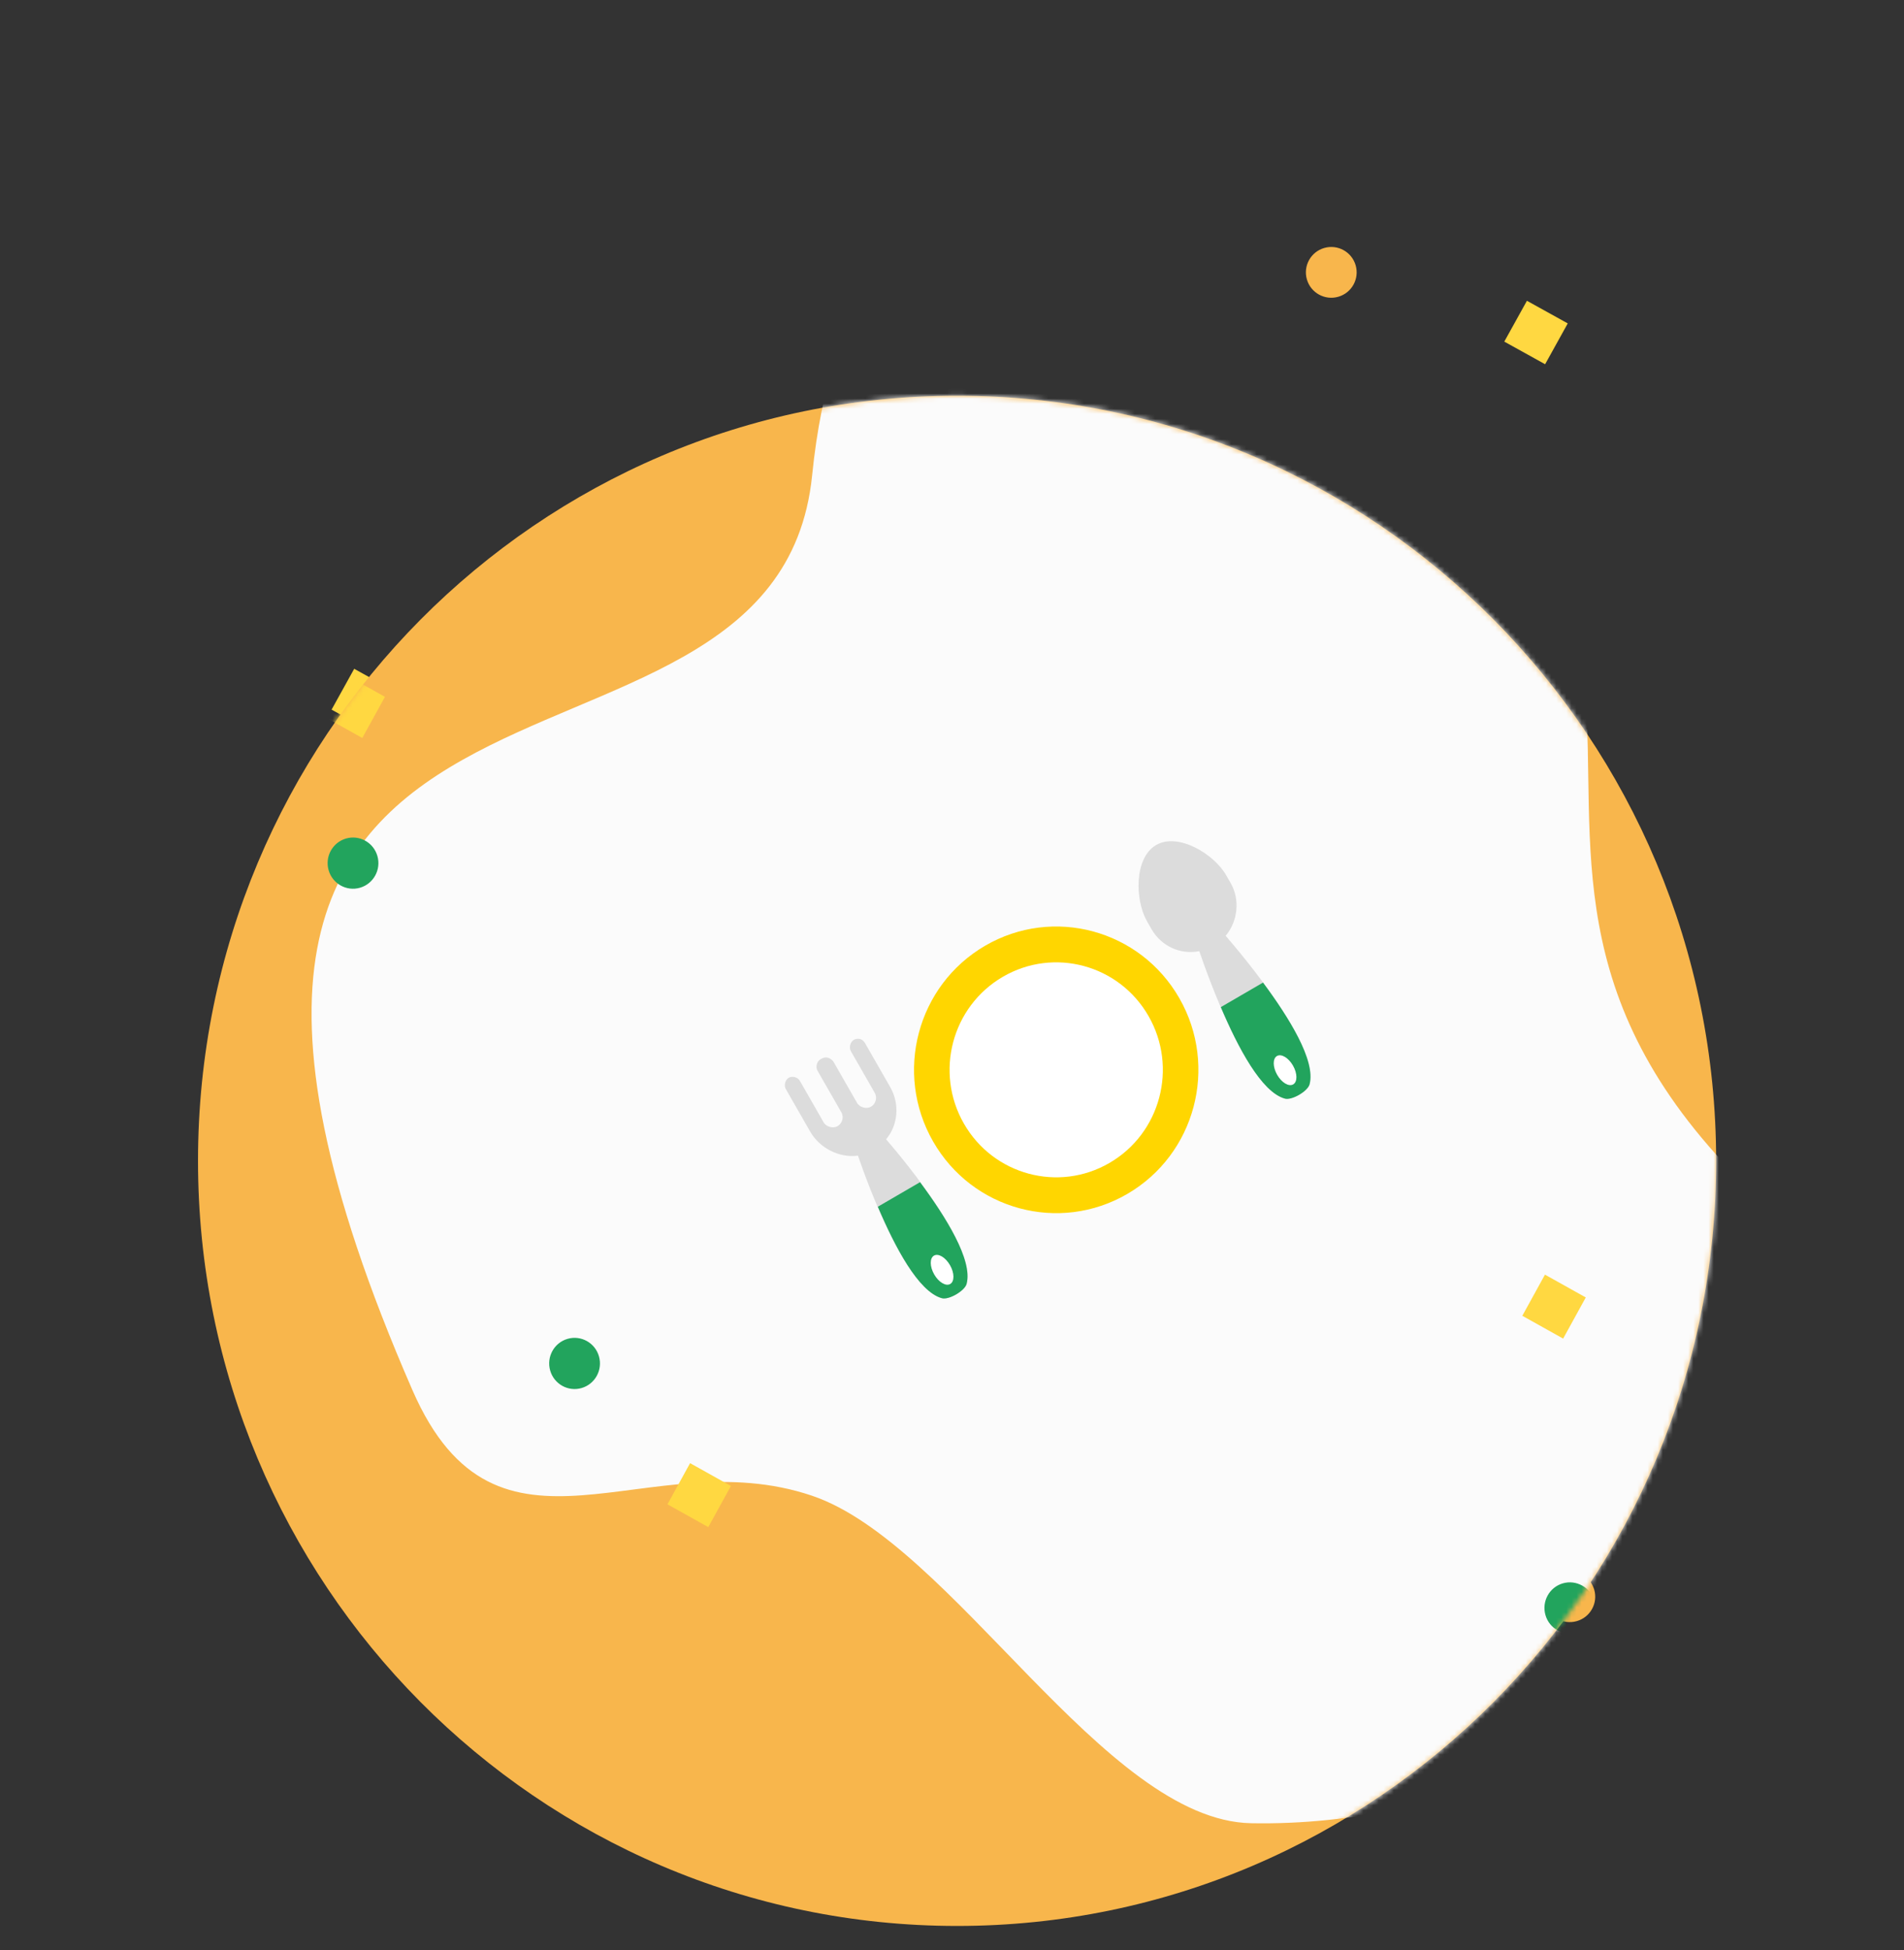 <svg width="375" height="384" viewBox="0 0 375 384" fill="none" xmlns="http://www.w3.org/2000/svg">
<rect x="0" y="0" width="375" height="384" fill="#333333" stroke="none"/>
<path fill-rule="evenodd" clip-rule="evenodd" d="M310.563 319.234C313.217 318.473 314.752 315.704 313.991 313.05C313.23 310.395 310.461 308.861 307.806 309.622C305.152 310.383 303.617 313.152 304.378 315.806C305.139 318.461 307.908 319.996 310.563 319.234Z" fill="#F8B64C"/>
<path fill-rule="evenodd" clip-rule="evenodd" d="M116.529 271.217C119.184 270.455 120.718 267.687 119.957 265.032C119.196 262.378 116.427 260.843 113.773 261.604C111.118 262.365 109.584 265.134 110.345 267.788C111.106 270.443 113.875 271.978 116.529 271.217Z" fill="#F8B64C"/>
<path fill-rule="evenodd" clip-rule="evenodd" d="M72.893 173.457C75.547 172.696 77.082 169.927 76.321 167.273C75.56 164.618 72.791 163.084 70.136 163.845C67.482 164.606 65.947 167.375 66.708 170.029C67.469 172.684 70.238 174.218 72.893 173.457Z" fill="#F8B64C"/>
<path fill-rule="evenodd" clip-rule="evenodd" d="M263.577 58.442C266.231 57.681 267.766 54.912 267.005 52.258C266.244 49.603 263.475 48.068 260.821 48.83C258.166 49.591 256.631 52.36 257.393 55.014C258.154 57.669 260.923 59.203 263.577 58.442Z" fill="#F8B64C"/>
<path fill-rule="evenodd" clip-rule="evenodd" d="M69.762 131.703L77.802 136.159L73.346 144.199L65.306 139.743L69.762 131.703Z" fill="#FFD841"/>
<path fill-rule="evenodd" clip-rule="evenodd" d="M300.734 59.231L308.774 63.687L304.317 71.727L296.277 67.271L300.734 59.231Z" fill="#FFD841"/>
<path fill-rule="evenodd" clip-rule="evenodd" d="M306.272 249.058L314.312 253.515L309.855 261.554L301.815 257.098L306.272 249.058Z" fill="#FFD841"/>
<path fill-rule="evenodd" clip-rule="evenodd" d="M137.903 285.894L145.943 290.35L141.486 298.39L133.446 293.934L137.903 285.894Z" fill="#FFD841"/>
<path fill-rule="evenodd" clip-rule="evenodd" d="M170.146 203.19C169.453 203.59 169.16 204.683 169.56 205.375L174.26 213.516C174.86 214.555 174.394 215.748 173.528 216.248C172.662 216.748 171.296 216.382 170.796 215.516L166.096 207.375C165.423 206.609 164.604 206.39 163.738 206.89L163.564 206.99C162.872 207.39 162.579 208.483 162.979 209.175L167.679 217.316C168.279 218.355 167.813 219.548 166.947 220.048C166.081 220.548 164.715 220.182 164.215 219.316L159.515 211.175C159.115 210.483 158.022 210.19 157.329 210.59C156.636 210.99 156.343 212.083 156.743 212.775L161.543 221.089C163.443 224.38 167.322 226.298 170.966 225.81C173.027 231.78 180.509 251.939 187.513 253.67C188.879 254.036 191.996 252.236 192.362 250.87C194.366 243.939 180.648 227.38 176.509 222.61C178.853 219.871 179.232 215.727 177.332 212.436L172.332 203.775C171.832 202.909 170.839 202.79 170.146 203.19Z" fill="#DCDCDC"/>
<path fill-rule="evenodd" clip-rule="evenodd" d="M174.881 235.79C178.215 243.565 182.868 252.425 187.513 253.67C188.879 254.036 191.996 252.236 192.362 250.87C193.607 246.225 188.26 237.765 183.194 230.99L174.881 235.79V235.79Z" fill="#F8B64C"/>
<path fill-rule="evenodd" clip-rule="evenodd" d="M229.688 165.119C225.357 167.619 225.493 175.854 227.893 180.011L228.793 181.57C230.693 184.861 234.472 186.605 238.189 185.844C239.923 190.848 247.686 212.693 255.063 214.67C256.429 215.036 259.546 213.236 259.912 211.87C261.889 204.493 246.852 186.848 243.386 182.844C245.73 180.105 246.282 175.861 244.382 172.57L243.482 171.011C241.082 166.854 234.018 162.619 229.688 165.119Z" fill="#DCDCDC"/>
<path fill-rule="evenodd" clip-rule="evenodd" d="M242.431 196.79C245.765 204.565 250.418 213.425 255.063 214.67C256.429 215.036 259.546 213.236 259.912 211.87C261.157 207.225 255.81 198.765 250.744 191.99L242.431 196.79V196.79Z" fill="#F8B64C"/>
<path d="M224.013 233.289C237.405 225.557 241.993 208.433 234.261 195.04C226.529 181.648 209.405 177.06 196.013 184.792C182.62 192.524 178.032 209.648 185.764 223.04C193.496 236.433 210.62 241.021 224.013 233.289Z" fill="#FFD600"/>
<path d="M220.513 227.227C230.557 221.428 233.998 208.585 228.199 198.54C222.4 188.496 209.557 185.055 199.513 190.854C189.468 196.653 186.027 209.496 191.826 219.54C197.625 229.585 210.468 233.026 220.513 227.227Z" fill="white"/>
<path d="M256.688 211.884C257.548 211.387 257.53 209.743 256.646 208.213C255.763 206.682 254.348 205.844 253.488 206.341C252.627 206.838 252.645 208.482 253.529 210.013C254.412 211.543 255.827 212.381 256.688 211.884Z" fill="white"/>
<path d="M189.138 250.884C189.998 250.387 189.98 248.743 189.096 247.213C188.213 245.682 186.798 244.844 185.938 245.341C185.077 245.838 185.095 247.482 185.979 249.013C186.862 250.543 188.277 251.381 189.138 250.884Z" fill="white"/>
<path fill-rule="evenodd" clip-rule="evenodd" d="M188.5 379.264C271.067 379.264 338 311.807 338 228.595C338 145.382 271.067 77.925 188.5 77.925C105.933 77.925 39 145.382 39 228.595C39 311.807 105.933 379.264 188.5 379.264Z" fill="#F8B64C"/>
<mask id="mask0_4_121" style="mask-type:luminance" maskUnits="userSpaceOnUse" x="39" y="77" width="299" height="303">
<path fill-rule="evenodd" clip-rule="evenodd" d="M188.5 379.264C271.067 379.264 338 311.807 338 228.595C338 145.382 271.067 77.925 188.5 77.925C105.933 77.925 39 145.382 39 228.595C39 311.807 105.933 379.264 188.5 379.264Z" fill="white"/>
</mask>
<g mask="url(#mask0_4_121)">
<path fill-rule="evenodd" clip-rule="evenodd" d="M236.866 43.742C370.641 117.525 267.192 165.637 350.045 239.288C396.736 280.793 327.737 360.573 246.406 359.034C217.435 358.487 187.618 303.883 159.906 294.534C127.366 283.556 98.014 312.223 81.226 273.74C10.005 110.484 152.647 166.02 159.953 93.602C167.26 21.183 218.094 34.1 236.866 43.742Z" fill="#FBFBFB"/>
<path fill-rule="evenodd" clip-rule="evenodd" d="M310.563 321.486C313.217 320.718 314.752 317.928 313.991 315.253C313.23 312.577 310.461 311.031 307.806 311.798C305.152 312.565 303.617 315.355 304.378 318.031C305.139 320.706 307.908 322.253 310.563 321.486Z" fill="#22A45D"/>
<path fill-rule="evenodd" clip-rule="evenodd" d="M114.542 273.338C117.197 272.571 118.731 269.78 117.97 267.105C117.209 264.43 114.44 262.883 111.786 263.65C109.131 264.417 107.596 267.208 108.358 269.883C109.119 272.558 111.888 274.105 114.542 273.338Z" fill="#22A45D"/>
<path fill-rule="evenodd" clip-rule="evenodd" d="M70.906 174.814C73.56 174.047 75.095 171.256 74.334 168.581C73.573 165.906 70.804 164.359 68.149 165.126C65.495 165.893 63.96 168.684 64.721 171.359C65.482 174.034 68.251 175.581 70.906 174.814Z" fill="#22A45D"/>
<path fill-rule="evenodd" clip-rule="evenodd" d="M304.285 251.006L312.324 255.497L307.868 263.6L299.828 259.109L304.285 251.006Z" fill="#FFD841"/>
<path fill-rule="evenodd" clip-rule="evenodd" d="M135.916 288.13L143.955 292.621L139.499 300.724L131.459 296.232L135.916 288.13Z" fill="#FFD841"/>
<path fill-rule="evenodd" clip-rule="evenodd" d="M67.775 132.733L75.815 137.224L71.358 145.327L63.319 140.835L67.775 132.733Z" fill="#FFD841"/>
<path fill-rule="evenodd" clip-rule="evenodd" d="M168.159 204.779C167.466 205.182 167.173 206.283 167.573 206.982L172.273 215.186C172.873 216.233 172.407 217.435 171.541 217.939C170.675 218.443 169.309 218.074 168.809 217.202L164.109 208.997C163.436 208.225 162.616 208.004 161.75 208.508L161.577 208.609C160.884 209.012 160.592 210.113 160.992 210.811L165.692 219.016C166.292 220.063 165.826 221.265 164.96 221.769C164.093 222.273 162.727 221.904 162.227 221.031L157.527 212.827C157.127 212.129 156.035 211.834 155.342 212.237C154.649 212.64 154.356 213.741 154.756 214.44L159.556 222.818C161.456 226.135 165.335 228.068 168.979 227.576C171.04 233.592 178.522 253.91 185.526 255.653C186.892 256.022 190.009 254.208 190.375 252.832C192.379 245.847 178.661 229.158 174.522 224.351C176.866 221.591 177.245 217.414 175.345 214.097L170.345 205.369C169.845 204.496 168.852 204.376 168.159 204.779Z" fill="#DCDCDC"/>
<path fill-rule="evenodd" clip-rule="evenodd" d="M172.893 237.634C176.227 245.47 180.881 254.399 185.526 255.653C186.892 256.022 190.009 254.208 190.375 252.832C191.62 248.151 186.273 239.624 181.207 232.797L172.893 237.634V237.634Z" fill="#22A45D"/>
<path fill-rule="evenodd" clip-rule="evenodd" d="M227.7 166.41C223.37 168.929 223.506 177.229 225.906 181.419L226.806 182.99C228.706 186.306 232.485 188.064 236.202 187.298C237.936 192.34 245.699 214.356 253.076 216.348C254.442 216.717 257.559 214.903 257.925 213.527C259.902 206.092 244.864 188.309 241.398 184.274C243.743 181.514 244.295 177.236 242.395 173.919L241.495 172.348C239.095 168.159 232.031 163.89 227.7 166.41Z" fill="#DCDCDC"/>
<path fill-rule="evenodd" clip-rule="evenodd" d="M240.443 198.329C243.777 206.165 248.431 215.094 253.076 216.348C254.442 216.717 257.559 214.903 257.925 213.527C259.17 208.846 253.823 200.319 248.757 193.492L240.443 198.329V198.329Z" fill="#22A45D"/>
<path d="M222.025 235.114C235.418 227.321 240.006 210.063 232.274 196.566C224.542 183.069 207.418 178.444 194.025 186.237C180.633 194.029 176.045 211.288 183.777 224.785C191.509 238.282 208.633 242.906 222.025 235.114Z" fill="#FFD600"/>
<path d="M218.525 229.004C228.57 223.16 232.011 210.216 226.212 200.093C220.413 189.97 207.57 186.502 197.525 192.347C187.481 198.191 184.04 211.135 189.839 221.257C195.638 231.38 208.481 234.848 218.525 229.004Z" fill="white"/>
<path d="M254.7 213.541C255.561 213.04 255.543 211.384 254.659 209.841C253.776 208.298 252.361 207.454 251.5 207.955C250.639 208.456 250.658 210.113 251.542 211.655C252.425 213.198 253.839 214.042 254.7 213.541Z" fill="white"/>
<path d="M187.15 252.846C188.011 252.345 187.993 250.688 187.109 249.146C186.226 247.603 184.811 246.759 183.95 247.26C183.089 247.761 183.108 249.418 183.992 250.96C184.875 252.503 186.289 253.347 187.15 252.846Z" fill="white"/>
</g>
</svg>
